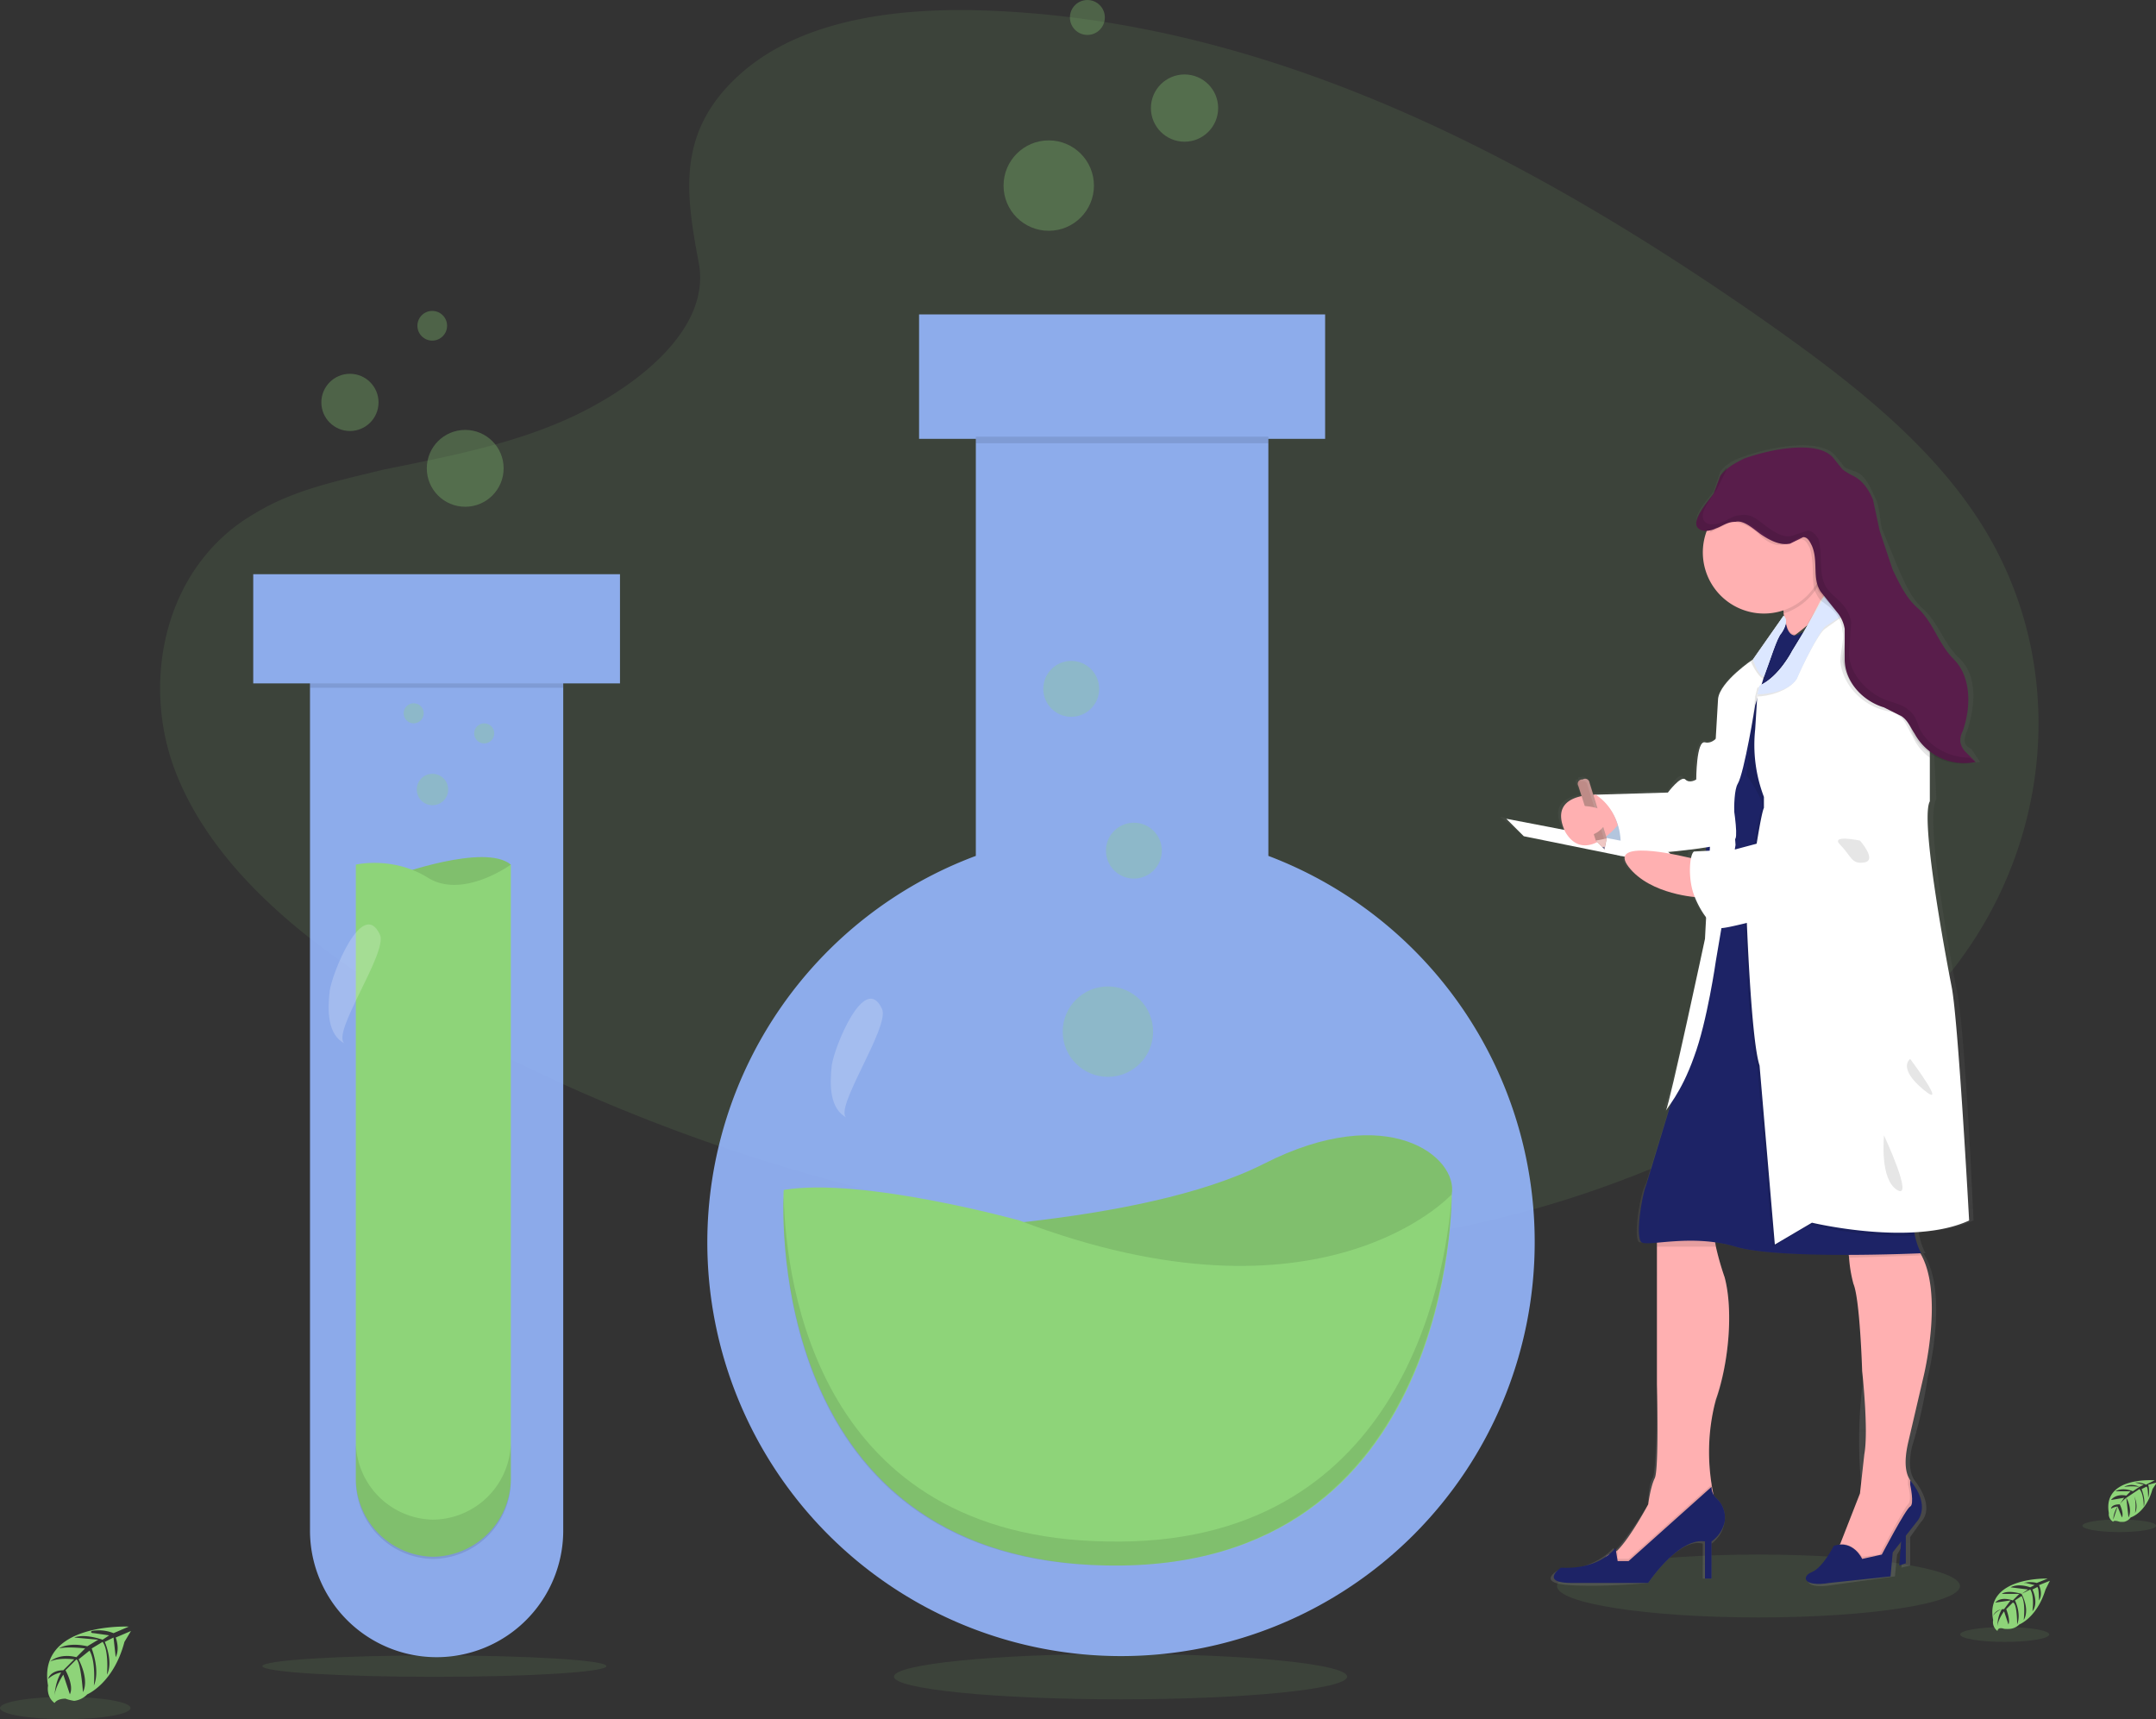<svg data-name="Layer 1" xmlns="http://www.w3.org/2000/svg" width="987.6" height="787.4"><rect width="100%" height="100%" fill="#333333" stroke="none"/><defs><linearGradient id="a" x1="903.3" y1="782.2" x2="903.3" y2="259.8" gradientUnits="userSpaceOnUse"><stop offset="0" stop-color="gray" stop-opacity=".3"/><stop offset=".5" stop-color="gray" stop-opacity=".1"/><stop offset="1" stop-color="gray" stop-opacity=".1"/></linearGradient></defs><path d="M59 745s-42-2-37 27c0 0-1 5 3 8 0 0 1-2 5-2a19 19 0 004 1 10 10 0 006-3s12-5 17-24l3-5-7 3s2 5 0 9l-1-9-4 2s4 9 1 15c0 0 1-11-2-15l-5 3s4 10 1 17c0 0 1-11-2-16l-5 4s5 9 2 15c0 0-1-14-3-15l-5 5s4 7 2 11l-3-9s-4 6-4 10c0 0 0-6 3-11a12 12 0 00-6 3s1-4 7-4l5-5s-7-1-11 1c0 0 4-4 12-2l4-4s-8-1-12 0c0 0 4-3 13-1l5-3-11-1s4-2 13 1l3-2-7-1c-2 0-1-1-1-1a18 18 0 0110 1l7-3z" fill="#8ed479"/><ellipse cx="29.9" cy="782.3" rx="29.9" ry="5.1" fill="#8ed479" opacity=".1"/><path d="M987 678s-24-2-21 15a4 4 0 002 4s0-1 3 0a11 11 0 002 0 5 5 0 003-2s7-2 10-13l2-3-4 1s1 3 0 6c0 0 0-6-1-5l-2 1s2 5 1 8c0 0 0-6-2-8l-3 2s3 5 1 9c0 0 1-6-1-9l-3 2s3 5 1 9l-1-9a16 16 0 00-3 3s2 4 1 6l-2-5-2 6a12 12 0 012-6 7 7 0 00-3 1s0-2 4-2l2-3-6 1s2-3 7-2l2-2h-7s3-2 8 0l3-2a25 25 0 00-7 0s3-2 7 0l2-1-4-1c-1 0 0 0 0 0a10 10 0 015 1l4-2z" fill="#8ed479"/><ellipse cx="970.8" cy="698.8" rx="16.9" ry="2.9" fill="#8ed479" opacity=".1"/><path d="M938 723s-29-1-25 19a5 5 0 002 5s0-2 3-1a13 13 0 003 0 7 7 0 004-2s8-3 12-16l2-4-5 2s2 4 0 7c0 0 0-7-1-6l-2 1s3 6 0 10c0 0 1-7-1-10l-4 2s4 7 1 12c0 0 1-8-1-11l-3 2s3 6 1 11c0 0 0-10-2-10l-3 3s2 5 1 7l-2-6s-3 4-3 7a15 15 0 012-8 8 8 0 00-4 3s1-3 5-3l3-4-7 1s2-3 8-1l3-3h-8s2-2 9 0l3-2-8-1s3-2 9 0l2-1-4-1h-1a12 12 0 016 0l5-2z" fill="#8ed479"/><ellipse cx="918.3" cy="748.6" rx="20.4" ry="3.4" fill="#8ed479" opacity=".1"/><ellipse cx="805.5" cy="726.4" rx="92.3" ry="14.4" fill="#8ed479" opacity=".1"/><ellipse cx="513.3" cy="767.9" rx="103.8" ry="10.4" fill="#8ed479" opacity=".1"/><ellipse cx="199" cy="763.1" rx="78.8" ry="4.9" fill="#8ed479" opacity=".1"/><path d="M339 34C368 8 414 3 456 5c131 6 249 70 351 141 37 26 74 54 98 90 49 73 34 173-34 233a494 494 0 01-245 100 822 822 0 01-448-114c-41-26-80-58-97-100s-6-96 36-120c18-11 39-15 59-20 30-6 61-12 88-25 29-14 62-40 56-70-6-32-10-60 19-86z" fill="#8ed479" opacity=".1"/><path d="M581 392V201h26v-57H421v57h26v191a189 189 0 00-123 177 189 189 0 00379 0 189 189 0 00-122-177z" fill="#96b7fe" opacity=".9"/><path opacity=".1" d="M447 200h134v3H447z"/><path d="M408 564s114-2 171-31 89-3 86 14-19 51-84 55-173-38-173-38z" fill="#8ed479"/><path d="M408 564s114-2 171-31 89-3 86 14-19 51-84 55-173-38-173-38z" opacity=".1"/><path d="M359 545s-12 169 148 172 158-170 158-170-59 65-198 12c0 0-72-20-108-14z" fill="#8ed479"/><path d="M665 548c-3 39-24 161-158 158-132-2-147-117-148-158-1 22 0 167 148 169 159 3 158-170 158-170v1z" opacity=".1"/><circle cx="507.5" cy="472.5" r="20.7" fill="#8ed479" opacity=".3"/><circle cx="519.4" cy="389.6" r="12.8" fill="#8ed479" opacity=".3"/><circle cx="490.7" cy="315.5" r="12.8" fill="#8ed479" opacity=".3"/><path d="M381 488c-1 9-1 20 7 24-7-3 20-42 16-50-8-17-22 18-23 26z" fill="#fff" opacity=".2"/><circle cx="480.4" cy="85" r="20.7" fill="#8ed479" opacity=".3"/><circle cx="542.6" cy="49.5" r="15.4" fill="#8ed479" opacity=".3"/><circle cx="498.1" cy="8" r="8" fill="#8ed479" opacity=".3"/><path d="M284 263H116v50h26v388a58 58 0 10116 0V313h26z" fill="#96b7fe" opacity=".9"/><path d="M181 401s41-15 53-5c0 0-17 25-33 24s-20-19-20-19z" fill="#8ed479"/><path d="M181 401s41-15 53-5c0 0-17 25-33 24s-20-19-20-19z" opacity=".1"/><path d="M234 396v282a36 36 0 01-36 35 36 36 0 01-35-35V396s17-4 33 6 38-6 38-6z" fill="#8ed479"/><path opacity=".1" d="M142 313h116v2H142zM198 696a36 36 0 01-35-35v17a36 36 0 0035 36 36 36 0 0036-36v-17a36 36 0 01-36 35z"/><circle cx="198.1" cy="361.6" r="7.2" fill="#8ed479" opacity=".3"/><circle cx="221.8" cy="335.9" r="4.6" fill="#8ed479" opacity=".3"/><circle cx="189.5" cy="326.7" r="4.6" fill="#8ed479" opacity=".3"/><path d="M151 454c-1 9-1 20 7 24-7-4 20-42 16-50-8-17-22 18-23 26z" fill="#fff" opacity=".2"/><circle cx="213.1" cy="214.5" r="17.6" fill="#8ed479" opacity=".3"/><circle cx="160.3" cy="184.3" r="13.1" fill="#8ed479" opacity=".3"/><circle cx="198" cy="149.2" r="6.8" fill="#8ed479" opacity=".3"/><path d="M1002 508s-15-77-9-86l-1-20v-2a27 27 0 004 2 26 26 0 0017 3l-4-6c-2-1-3-2-3-4a9 9 0 011-4c4-12 5-26-4-34-7-7-9-16-17-23-5-5-8-12-11-19l-7-17c-1-5-1-10-3-14s-4-10-9-12a33 33 0 01-5-2l-4-5c-7-9-31-4-42 0a24 24 0 00-8 4 15 15 0 00-3 3l-3 9c-2 3-11 12-7 16a3 3 0 001 0 8 8 0 004 1 27 27 0 00-2 11 28 28 0 0028 27 29 29 0 009-1 39 39 0 010 1v1l-15 20c-2 2-15 11-16 18l-1 17v2a6 6 0 01-5 1c-5-1-5 17-5 17s-3 3-5 0-7 6-7 6l-35 1h-1l-1-5a2 2 0 00-3-2 2 2 0 00-1 0 1 1 0 000 1 2 2 0 00-1 0 2 2 0 000 2l2 5c-7 1-14 5-8 16l-29-6 10 8 47 10c-1 1-1 2 1 5 9 9 24 12 30 13a53 53 0 006 10v10s-16 74-19 78a44 44 0 004-5l-12 39c-3 5-6 26-3 27h8v65s0 40-2 43-2 12-2 12-9 15-15 21v1l-1-2s-8 10-25 10c0 0-11 6 5 7s36-1 36-1 14-21 25-18v16h4v-16a15 15 0 006-10 12 12 0 00-4-11 7 7 0 01-2-5v-1c-1-8-3-26 2-38 6-18 8-42 4-57a129 129 0 01-4-14v-2a71 71 0 019 2c10 3 33 4 53 3v2a61 61 0 003 12c2 7 3 40 3 40a213 213 0 00-1 56l-9 23v1a13 13 0 00-3 1s-5 10-10 12-4 7 8 5l29-4 1-10 3-5-1 11 4-1v-13l5-7s7-6-3-19v0c-2-3-3-8-1-16 5-16 7-31 7-31s10-39-2-57h1a31 31 0 01-3-9v-1c9 0 18-2 25-5 0 0-4-93-8-107zm-115-65h-2zm-6 1a2 2 0 00-1 1 8 8 0 00-1 3h-3l-5-1-2-2 12-1z" transform="translate(-106 -56)" fill="url(#a)"/><path fill="#1d2366" d="M871 704l-1 13 3-1v-14l-2 2z"/><path d="M786 641a94 94 0 00-1 44l-8 15-19 13-14 7s-13-5-7-8a10 10 0 004-2c6-6 14-21 14-21s1-8 3-12 1-43 1-43v-71h26a58 58 0 001 8 129 129 0 004 14c4 15 2 39-4 56z" fill="#ffb0b1"/><path d="M785 685l-8 15-19 13-14 7s-13-5-7-8a10 10 0 004-2v4h5l38-34 1 5z" opacity=".1"/><path d="M784 681l-38 34h-5l-1-6s-7 10-25 9c0 0-10 7 5 7h35s14-21 26-19v17h3v-17a15 15 0 006-9 12 12 0 00-4-11 7 7 0 01-2-5z" fill="#1d2366"/><path d="M874 661c-2 9-1 14 1 17a30 30 0 014 11v1l-17 25-10 4s-15-6-12-7l3-5 9-23 2-18c2-11-1-38-1-38s-1-33-4-40a62 62 0 01-2-12l-1-8s10-14 29 1a21 21 0 014 4c12 18 2 58 2 58l-7 30z" fill="#ffb0b1"/><path d="M879 689l-17 26-10 4s-15-6-12-7l3-5c6 0 10 6 10 6l8-1s11-21 13-23 0-9 0-9v-3l1 1a30 30 0 014 11z" opacity=".1"/><path d="M853 714s-4-9-13-6c0 0-5 10-10 12s-4 7 8 5l28-3 1-11 11-14s7-7-3-19v2s2 9 0 10-13 22-13 22z" fill="#1d2366"/><path d="M785 563a58 58 0 001 8h-27v-8zM880 575l-33 1-1-8s10-14 29 1a21 21 0 014 4 24 24 0 001 2z" opacity=".1"/><path d="M880 574s-65 3-85-3-40 0-43-2 0-21 2-26l17-56 14-72 14-4h1l26-7 18-5s37 143 34 154a27 27 0 00-1 12 31 31 0 003 9z" fill="#1d2366"/><path d="M737 366s-13 14-3 22 16 1 16 1z" fill="#c7daf5"/><path d="M737 366s-13 14-3 22 16 1 16 1z" opacity=".1"/><path d="M842 275l-4 3a536 536 0 01-21 17c2-3 1-9 0-14v-1a97 97 0 00-3-11l15-18c2-2 4-2 4-1l3 10a245 245 0 006 15z" fill="#ffb0b1"/><path d="M836 260a28 28 0 01-19 21 95 95 0 00-3-12s18-24 19-19l3 10zM816 287l2-3s1 10 7 5 6 32 6 32l-6 91-44-2 1-44 5-23 12-32 8-11z" opacity=".1"/><path d="M831 321l-5 83-1 9-25-2h-1l-18-1 1-44 5-22 12-33 8-10 9-13 2-3s1 9 7 5 6 31 6 31z" fill="#1d2366"/><path d="M788 336s-3 5-7 4-4 17-4 17-3 2-5 0-8 6-8 6l-34 1s15 7 12 28c0 0 51-3 53-8s-7-48-7-48z" fill="#fff"/><path fill="#fff" d="M690 375l8 8 74 15-9-9-73-14zM816 290c-2 2-5 12-8 20l-4 13s-5 31-8 36-1 28-1 28l-9 53s-4 28-10 44c-6 17-13 24-13 25 2-4 18-79 18-79l5-93 1-17c1-8 16-18 16-18l14-20c2 2 1 5-1 8z"/><path d="M778 411s-22-1-32-14 24-5 24-5l9 2z" fill="#ffb0b1"/><path d="M878 553a27 27 0 00-1 13c-23 1-48-5-48-5l-17 10-7-82c-4-11-6-70-6-70l1-8c2-13 5-37 7-40 2-4-7-16-7-16l4-36 1-4c8-4 15-16 15-16l5-9c6-4 6 31 6 31l-5 83 18-5s37 144 34 154z" opacity=".1"/><path d="M902 559c-26 12-72 1-72 1l-17 10-7-82c-4-12-6-70-6-70s6-44 8-48v-5a67 67 0 01-4-31l1-16 1-4c9-4 15-16 15-16l5-8 8-15 5-7 5 5a616 616 0 0032 28c6 6 8 29 8 46v20c-5 9 10 85 10 85 3 15 8 107 8 107z" fill="#fff"/><path d="M852 296s-17 33-15 46 8 27 5 30a10 10 0 01-8 4c-3 0-11 5-11 6s-6 1-13 3l-15 4-19 1c-2 1-3 12 0 20s8 14 11 15 21-5 36-7 32-13 32-13 18-7 22-18-4-71-4-71-6-28-21-20z" fill="#fff"/><path d="M852 385s-14-3-9 2 5 9 11 8-2-10-2-10zM875 485s-6 4 6 14-6-14-6-14zM863 520c0 1-2 20 6 25s-6-25-6-25z" opacity=".1"/><path d="M731 364c-7 0-21 2-14 17 7 12 18 4 24-3a24 24 0 00-10-14zM742 378zM741 378h0z" fill="#ffb0b1"/><path d="M850 278l-14 10c-3 2-10 16-13 23-4 6-14 8-18 8l1-4c9-4 15-17 15-17l17-30 6 6 6 4z" opacity=".1"/><path d="M850 278l-14 9c-3 3-10 17-13 24-4 6-14 7-18 7l1-4c9-4 15-16 15-16l18-30 5 5 6 5z" fill="#dce7ff"/><path d="M836 254a27 27 0 010 6 27 27 0 01-5 9 28 28 0 115-15z" fill="#ffb0b1"/><path d="M884 347a24 24 0 01-8-10c-2-3-3-7-6-9-2-2-5-2-8-3-10-3-18-12-19-22 0-5 2-10 1-14a16 16 0 00-3-8 23 23 0 00-3-3l-4-3a15 15 0 01-2-3 13 13 0 01-1-2c-1-6 0-13-2-19-1-2-2-4-4-4l-7 2c-4 2-9-1-12-4s-8-6-13-6l-8 4a13 13 0 01-2 1 28 28 0 0153 10 27 27 0 010 6l3 8 5 5a616 616 0 0032 28c6 6 8 29 8 46z" opacity=".1"/><path d="M785 226l3-8c3-4 7-6 11-8 11-4 34-9 41 0l4 5a34 34 0 005 3c4 2 7 6 9 11l3 14 6 18c3 6 6 13 12 18 7 7 9 16 16 23 8 8 8 22 4 33a9 9 0 00-1 5 9 9 0 002 4l5 5a26 26 0 01-28-13c-2-3-3-6-6-8l-8-4c-10-3-18-12-18-22v-14a16 16 0 00-3-7l-8-10c-4-6-1-14-4-21-1-2-2-4-4-4l-6 3c-5 1-10-2-13-4s-8-7-12-6c-4 0-6 2-9 3-2 1-6 2-8 0-4-3 5-13 7-16z" fill="#591d4b"/><path d="M879 333c-1-3-2-6-5-8-2-2-6-3-9-4-9-3-18-12-18-22l1-14a16 16 0 00-3-7c-3-4-7-6-9-10-3-6-1-14-3-21-1-2-3-4-5-4l-6 2c-4 2-9-1-13-4s-7-6-12-5c-3 0-5 2-8 3-2 1-6 2-8 0-4-4 5-13 6-16l4-8v-1a15 15 0 00-3 4l-3 8c-2 3-11 12-7 16 2 2 6 1 8 0 3-1 5-3 8-3 5-1 9 2 13 5s8 6 12 5c3-1 4-3 7-3s3 2 4 4c3 7 0 15 3 21l9 10a16 16 0 013 7c1 5-1 10-1 14 1 10 9 19 19 22l8 4c3 2 4 5 5 8a26 26 0 0029 13l-3-2c-9 0-19-5-23-14z" opacity=".1"/><path d="M815 291c-1 2-5 11-7 20-3-1-6-8-6-8l15-21c1 2 0 6-2 9z" opacity=".1"/><path d="M816 290c-2 2-5 12-8 20-3-1-5-8-5-8l14-20c2 2 1 5-1 8z" fill="#dce7ff"/><path d="M731 385l-8-25a2 2 0 012-3 2 2 0 013 1l8 26-1 5z" fill="#be8b87"/><path d="M724 358a2 2 0 013 1l8 26-1 4h1l1-5-8-25a2 2 0 00-3-2 2 2 0 00-1 1z" fill="#fff" opacity=".1"/><path fill="#efc8c4" d="M731 385l5-1-1 4v1l-1-1-3-3z"/><path d="M734 388a1 1 0 011 0v1z" fill="#727a9c"/><path d="M723 369s16 0 13 7-10 7-10 7z" fill="#ffb0b1"/></svg>